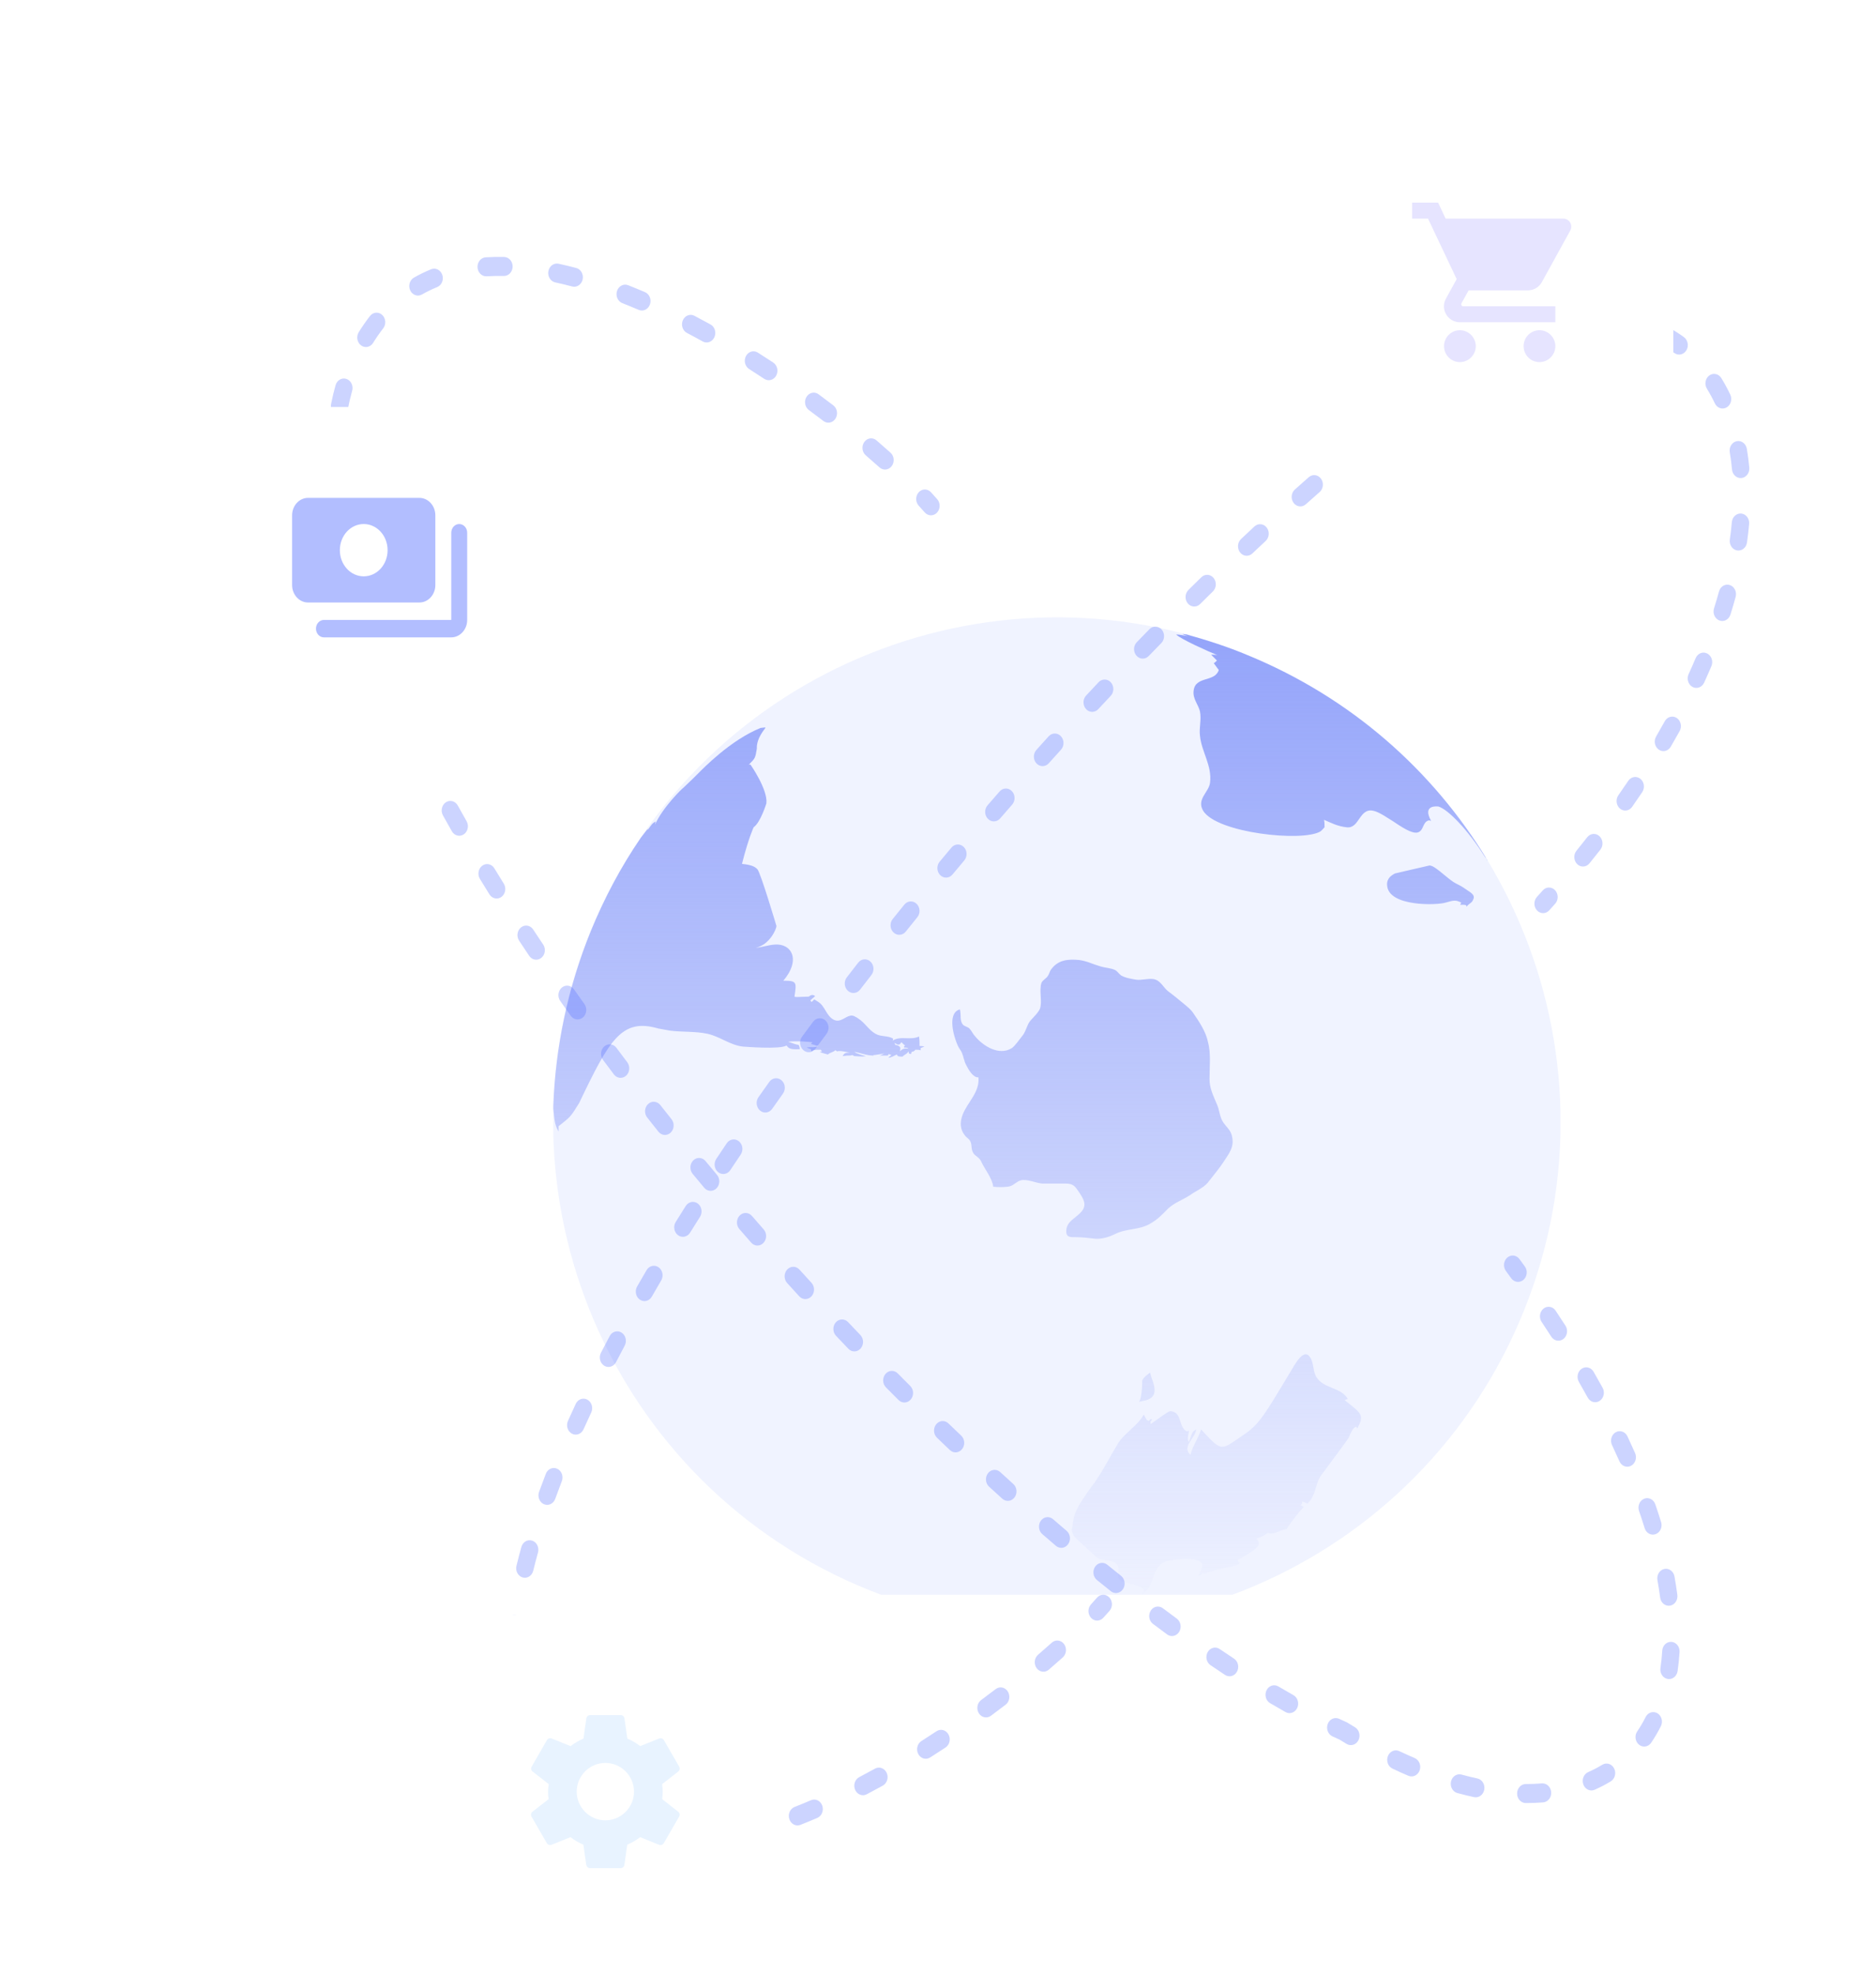 <svg width="192" height="202" viewBox="0 0 192 202" fill="none" xmlns="http://www.w3.org/2000/svg">
<g clip-path="url(#clip0_207_4967)">
<path d="M128.509 67.368C154.659 78.615 166.757 108.986 155.527 135.174C144.297 161.362 113.97 173.478 87.821 162.232C61.672 150.985 49.574 120.613 60.804 94.425C72.034 68.237 102.36 56.121 128.509 67.368Z" fill="#F0F3FF"/>
<path d="M116.574 143.433C116.791 143.379 117.062 143.324 117.333 143.27C117.496 143.216 118.093 142.998 118.147 142.455C118.256 141.749 117.822 141.097 117.713 140.445C117.713 140.445 116.899 140.988 116.899 141.314C116.899 142.455 116.737 143.27 116.574 143.433ZM152.271 88.123C152.217 88.069 152.163 87.96 152.108 87.906C152.217 87.96 152.217 88.069 152.271 88.123ZM152.163 87.906C146.629 78.832 138.274 71.389 127.695 67.042C125.634 66.173 123.572 65.521 121.456 64.923C121.348 64.923 121.131 64.869 121.022 64.869C121.185 64.977 121.402 65.032 121.565 65.086C121.185 65.032 120.697 64.923 120.371 64.923C120.86 65.412 123.681 66.662 124.603 67.042C124.386 66.988 124.169 66.988 123.952 66.988C123.952 66.988 123.952 66.988 124.549 67.585C124.44 67.694 124.332 67.803 124.223 67.857C124.332 68.02 124.332 68.02 124.657 68.455C124.657 68.455 124.766 68.509 124.712 68.618C124.278 69.813 122.324 69.161 122.162 70.682C122.053 71.497 122.65 72.095 122.813 72.801C122.975 73.671 122.704 74.486 122.813 75.3C122.975 76.93 124.06 78.343 123.843 80.082C123.735 81.06 122.433 81.766 123.138 82.961C124.549 85.243 133.283 86.167 135.128 85.08C135.291 84.972 135.453 84.754 135.562 84.646C135.562 84.428 135.562 84.102 135.508 83.885C136.267 84.211 136.864 84.537 137.786 84.646C139.142 84.863 139.088 82.635 140.553 82.961C141.15 83.07 142.126 83.776 142.506 83.994C143.482 84.646 144.459 85.298 145.056 85.189C145.761 85.026 145.544 84.102 146.249 83.939C146.304 83.939 146.412 83.994 146.466 83.994C145.49 82.255 147.226 82.527 147.226 82.527C148.257 82.853 150.264 84.972 151.946 87.634C152.054 87.743 152.108 87.851 152.163 87.906ZM116.954 163.101C118.201 162.34 117.767 160.439 119.232 159.787C119.612 159.624 123.464 159.026 123.03 160.384C122.921 160.71 122.758 160.982 122.65 161.308C122.813 161.199 122.975 161.091 123.138 160.928C123.192 160.982 123.192 161.036 123.247 161.036C123.789 160.819 123.898 160.765 125.308 160.439C126.773 160.113 126.773 160.113 126.882 159.895C126.827 159.841 126.773 159.841 126.719 159.787C126.719 159.732 126.719 159.678 126.665 159.624C128.184 158.754 129.431 158.102 128.563 157.451C129.16 157.233 129.269 157.179 129.757 156.853C130.462 157.07 131.005 156.527 131.656 156.473C131.656 156.473 132.849 154.734 133.446 154.191C133.337 154.136 133.229 154.082 133.12 154.028C133.175 153.973 133.229 153.865 133.283 153.81C133.283 153.756 133.229 153.702 133.229 153.647C133.392 153.647 133.5 153.702 133.826 153.865C133.934 153.702 134.097 153.539 134.206 153.376C134.694 152.615 134.694 151.637 135.236 150.931C138.057 147.127 138.057 147.127 138.112 146.91C138.491 146.041 138.654 146.041 138.817 145.986C138.817 146.041 138.871 146.095 138.925 146.149C139.631 144.791 139.414 144.682 137.623 143.27C137.732 143.216 137.84 143.161 137.949 143.161C137.244 141.912 135.508 142.129 134.748 140.934C134.314 140.282 134.531 139.412 133.989 138.76C133.934 138.706 133.88 138.652 133.88 138.652C133.717 138.543 133.283 138.326 132.415 139.793C128.835 145.769 128.835 145.769 126.665 147.236C124.929 148.431 124.929 148.431 122.921 146.258C122.65 147.182 122.053 147.942 121.836 148.866C120.914 147.997 122.324 147.182 122.433 146.258C122.053 146.475 122.053 146.475 121.673 147.562C121.456 147.182 121.673 146.801 121.673 146.367C121.619 146.421 121.565 146.421 121.511 146.475C120.588 146.095 121.022 144.628 119.937 144.411C119.666 144.356 119.666 144.356 117.767 145.715C117.713 145.443 117.767 145.389 117.93 145.28C117.876 145.28 117.822 145.226 117.822 145.171C117.713 145.226 117.659 145.334 117.55 145.389C117.333 145.28 117.333 145.28 117.062 144.737C116.411 145.932 115.109 146.584 114.404 147.725C113.644 148.975 112.993 150.279 112.179 151.474C112.125 151.583 112.017 151.746 111.908 151.854C110.064 154.354 109.901 154.897 109.738 156.255C109.738 156.201 109.792 156.147 109.792 156.092C109.792 156.147 109.738 156.255 109.738 156.31V156.364C109.738 156.418 109.738 156.473 109.684 156.473C109.684 156.581 109.738 157.07 110.226 157.505L112.179 159.298C112.776 159.841 113.753 159.406 114.349 160.113C114.512 160.33 114.512 160.547 114.458 160.928C114.349 161.688 114.512 161.743 115.706 162.069C116.737 162.34 116.845 162.395 117.062 162.666C117.062 162.721 117.062 162.775 117.062 162.884C117.008 162.938 116.899 163.047 116.791 163.101C116.899 163.101 116.899 163.101 116.954 163.101ZM146.304 88.558C146.466 88.558 146.683 88.666 146.846 88.775C147.497 89.21 148.094 89.807 148.745 90.242C149.07 90.459 149.396 90.568 149.721 90.785C150.535 91.329 150.535 91.329 150.698 91.492C150.806 91.6 150.915 91.817 150.752 92.089C150.644 92.415 150.264 92.469 150.101 92.795V92.741C150.047 92.578 150.047 92.578 149.45 92.578C149.504 92.469 149.504 92.415 149.559 92.361C149.016 92.089 148.853 92.089 147.931 92.361C147.063 92.632 142.072 92.795 141.963 90.568C141.909 89.862 142.452 89.535 142.777 89.373C143.265 89.264 146.249 88.558 146.304 88.558ZM150.21 92.687C150.21 92.741 150.155 92.741 150.155 92.741C150.21 92.741 150.21 92.687 150.21 92.687ZM77.838 74.486L78.326 74.431C78.326 74.431 78.326 74.431 78.326 74.486C78.326 74.54 77.404 75.518 77.459 76.605C77.296 77.582 77.296 77.582 76.645 78.234C76.645 78.234 76.645 78.234 76.808 78.234C76.808 78.234 78.598 80.788 78.435 82.201C78.435 82.201 77.838 84.157 77.133 84.646C77.133 84.646 76.591 85.787 75.939 88.394C77.079 88.503 77.35 88.775 77.513 88.938C77.838 89.264 79.466 94.751 79.466 94.751C79.466 95.023 78.815 96.653 77.35 96.979C78.001 96.925 78.598 96.707 79.249 96.653C80.985 96.49 82.016 98.174 80.171 100.348C81.582 100.348 81.527 100.511 81.31 101.978C81.419 102.032 81.419 102.032 82.775 101.978C83.101 101.706 83.263 101.815 83.426 101.923C82.992 102.304 82.992 102.304 82.938 102.358C82.992 102.412 82.992 102.467 83.046 102.521C83.155 102.467 83.263 102.358 83.318 102.249C83.426 102.304 83.589 102.412 83.752 102.521C84.457 102.956 84.566 103.988 85.379 104.368C86.03 104.64 86.464 104.042 87.007 103.933C87.169 103.879 87.386 103.933 87.549 104.042C87.658 104.096 87.766 104.151 87.82 104.205C88.526 104.64 88.906 105.4 89.611 105.781C90.153 106.107 90.859 105.944 91.401 106.27C91.401 106.324 91.401 106.433 91.347 106.487C92.161 105.944 93.191 106.487 94.059 106.052C94.114 106.378 94.114 106.704 94.114 107.03C94.276 107.03 94.439 107.03 94.602 107.085C94.493 107.139 94.331 107.193 94.222 107.248C94.222 107.302 94.222 107.411 94.222 107.465C94.059 107.411 93.843 107.411 93.68 107.411C93.625 107.519 93.463 107.628 93.3 107.628C93.3 107.682 93.246 107.791 93.246 107.845C93.191 107.845 93.083 107.845 93.029 107.791C93.029 107.737 92.974 107.628 92.974 107.574C92.866 107.845 92.54 107.9 92.378 108.117C92.215 108.117 92.052 108.117 91.889 108.063C91.835 108.008 91.835 107.954 91.781 107.9C91.51 108.008 91.238 108.226 90.913 108.226C91.076 108.063 91.293 107.9 91.238 107.954C91.13 107.9 91.021 107.9 90.967 107.845C90.913 107.9 90.913 107.954 90.859 108.008C90.045 108.008 90.045 108.008 90.045 108.008C90.208 107.954 90.37 107.845 90.533 107.791C89.557 107.954 89.557 107.954 89.394 107.954V108.008C88.689 108.008 88.092 107.737 87.441 107.628C87.495 107.682 87.549 107.682 87.603 107.737C88.146 107.954 88.363 108.008 88.634 108.063C88.309 108.117 88.255 108.117 87.441 108.063L87.224 107.954C87.115 108.008 86.953 108.008 86.844 108.008C86.681 108.008 86.681 108.008 86.247 108.063C86.41 107.737 86.519 107.737 87.007 107.682C86.573 107.682 86.139 107.465 85.65 107.574C85.596 107.519 85.542 107.465 85.488 107.465C85.271 107.682 84.945 107.682 84.728 107.9C84.131 107.737 84.131 107.737 83.914 107.628C83.969 107.628 84.077 107.574 84.131 107.574C84.077 107.519 84.023 107.465 84.023 107.411C83.263 107.411 83.263 107.411 83.046 107.574C83.046 107.519 82.992 107.411 82.992 107.356C82.884 107.302 82.667 107.248 82.558 107.193C82.938 107.085 83.372 107.248 83.752 107.03C83.697 107.03 83.697 107.03 82.992 106.813C83.046 106.759 83.101 106.704 83.155 106.65C82.721 106.596 81.527 106.487 80.659 106.596C81.039 106.704 81.365 106.867 81.744 106.922C81.799 107.03 81.853 107.193 81.853 107.356C80.822 107.411 80.714 107.248 80.497 106.976C79.846 107.411 76.048 107.085 75.994 107.085C74.692 106.922 73.661 106.052 72.413 105.781C71.165 105.509 69.809 105.618 68.561 105.455C68.181 105.4 67.748 105.292 67.368 105.237C63.624 104.151 62.377 106.378 59.284 112.844C58.416 114.257 58.416 114.257 57.169 115.235C57.169 115.398 57.169 115.615 57.169 115.778C56.734 115.072 56.734 114.365 56.626 113.442V113.17C56.843 107.193 58.091 101.108 60.478 95.24C61.888 91.817 63.57 88.666 65.578 85.732C66.066 85.08 66.174 84.972 66.391 84.7C66.337 84.754 66.283 84.863 66.283 84.917C66.337 84.863 66.391 84.809 66.445 84.7C66.391 84.809 66.283 85.026 66.174 85.135C66.717 84.265 66.771 84.265 67.097 84.048C67.097 84.157 67.042 84.32 67.042 84.374C67.802 82.635 69.863 80.625 69.918 80.625C70.894 79.701 70.894 79.701 71.437 79.158C71.925 78.669 74.746 75.735 77.838 74.486ZM92.052 107.085C92.161 107.193 92.161 107.193 92.106 107.574C92.378 107.302 92.595 107.248 92.974 107.302C92.866 107.193 92.757 107.193 92.54 107.193C92.486 107.085 92.54 107.03 92.649 106.976C92.54 106.922 92.54 106.922 92.269 106.65C92.215 106.65 92.215 106.704 92.161 106.759C91.998 107.03 91.727 106.813 91.564 106.704C91.564 106.813 91.618 106.813 91.618 106.922C91.618 106.922 91.889 106.922 92.052 107.085ZM98.237 103.282C96.88 103.662 97.64 106.161 98.02 106.976C98.128 107.248 98.345 107.465 98.454 107.737C98.617 108.117 98.671 108.606 98.888 108.986C99.105 109.421 99.593 110.29 100.136 110.236C100.298 111.757 98.996 112.79 98.508 114.094C98.237 114.854 98.237 115.561 98.779 116.213C98.942 116.43 99.213 116.539 99.322 116.81C99.485 117.136 99.376 117.571 99.593 117.951C99.81 118.331 100.244 118.386 100.461 118.929C100.787 119.635 101.546 120.559 101.655 121.428C102.143 121.483 102.631 121.483 103.119 121.428C103.716 121.374 103.933 120.939 104.476 120.776C105.127 120.613 105.995 121.048 106.646 121.102C107.405 121.102 108.219 121.102 108.979 121.102C109.901 121.102 110.009 121.374 110.498 122.08C111.203 123.113 111.149 123.656 110.281 124.362C109.792 124.797 109.25 125.069 109.141 125.775C109.033 126.644 109.521 126.59 110.172 126.59C110.877 126.59 111.528 126.699 112.125 126.753C112.776 126.807 113.59 126.536 114.132 126.264C115.326 125.666 116.628 125.884 117.767 125.177C118.527 124.743 118.961 124.254 119.558 123.656C120.209 123.058 121.022 122.787 121.782 122.298C122.379 121.863 123.192 121.537 123.626 120.994C124.169 120.287 124.82 119.527 125.308 118.766C125.797 118.005 126.285 117.408 126.122 116.43C126.014 115.669 125.58 115.398 125.2 114.854C124.82 114.311 124.82 113.605 124.549 113.007C124.169 112.083 123.789 111.377 123.789 110.399C123.789 109.149 123.952 107.791 123.626 106.596C123.409 105.563 122.758 104.585 122.162 103.716C121.836 103.227 121.565 103.064 121.131 102.684C120.588 102.249 120.154 101.869 119.558 101.434C119.124 101.108 118.798 100.402 118.256 100.239C117.713 100.022 116.845 100.348 116.248 100.239C115.652 100.13 115.218 100.076 114.729 99.804C114.512 99.641 114.349 99.37 114.132 99.261C113.698 99.044 113.156 99.044 112.613 98.881C111.854 98.663 111.257 98.337 110.443 98.229C109.25 98.12 108.273 98.229 107.568 99.207C107.405 99.424 107.405 99.641 107.243 99.859C107.08 100.13 106.7 100.293 106.592 100.565C106.32 101.326 106.7 102.467 106.429 103.227C106.212 103.716 105.615 104.205 105.344 104.585C105.072 105.02 104.964 105.618 104.584 106.052C104.313 106.378 103.879 107.03 103.553 107.248C102.251 108.063 100.624 107.03 99.81 106.052C99.593 105.835 99.43 105.455 99.213 105.237C99.051 105.074 98.725 105.02 98.562 104.857C98.183 104.422 98.4 103.825 98.237 103.282Z" fill="url(#paint0_linear_207_4967)"/>
</g>
<path fill-rule="evenodd" clip-rule="evenodd" d="M49.71 26.328C50.33 26.29 50.959 26.279 51.596 26.293C52.086 26.304 52.476 26.748 52.466 27.286C52.456 27.823 52.05 28.25 51.559 28.239C50.966 28.226 50.382 28.236 49.809 28.272C49.319 28.302 48.9 27.891 48.872 27.354C48.845 26.818 49.22 26.358 49.71 26.328ZM56.123 27.752C56.218 27.225 56.685 26.882 57.166 26.985C57.767 27.115 58.371 27.261 58.977 27.422C59.454 27.549 59.747 28.075 59.631 28.597C59.515 29.119 59.035 29.44 58.558 29.313C57.976 29.158 57.397 29.018 56.824 28.895C56.342 28.791 56.029 28.28 56.123 27.752ZM45.266 28.124C45.437 28.628 45.203 29.188 44.743 29.376C44.207 29.595 43.687 29.846 43.184 30.133C42.749 30.381 42.212 30.196 41.986 29.719C41.759 29.242 41.928 28.655 42.364 28.407C42.934 28.082 43.52 27.798 44.123 27.552C44.583 27.364 45.094 27.62 45.266 28.124ZM63.151 29.771C63.316 29.265 63.825 29.003 64.287 29.184C64.863 29.41 65.439 29.648 66.015 29.895C66.472 30.091 66.697 30.655 66.518 31.156C66.339 31.656 65.824 31.903 65.367 31.707C64.806 31.466 64.246 31.236 63.687 31.016C63.225 30.834 62.985 30.277 63.151 29.771ZM39.12 32.227C39.493 32.577 39.537 33.191 39.218 33.599C39.032 33.837 38.851 34.084 38.673 34.34C38.504 34.584 38.342 34.832 38.186 35.084C37.91 35.528 37.357 35.644 36.951 35.341C36.545 35.039 36.44 34.434 36.716 33.989C36.889 33.71 37.069 33.435 37.257 33.165C37.455 32.878 37.659 32.601 37.867 32.334C38.187 31.925 38.747 31.878 39.12 32.227ZM69.887 32.769C70.099 32.284 70.63 32.08 71.072 32.312C71.624 32.601 72.174 32.898 72.721 33.201C73.159 33.443 73.335 34.029 73.113 34.508C72.892 34.988 72.357 35.18 71.919 34.938C71.383 34.641 70.845 34.35 70.304 34.067C69.862 33.835 69.675 33.254 69.887 32.769ZM76.346 36.432C76.593 35.967 77.136 35.808 77.561 36.078C78.092 36.414 78.618 36.755 79.138 37.099C79.558 37.377 79.694 37.975 79.44 38.435C79.187 38.895 78.641 39.043 78.22 38.766C77.709 38.428 77.192 38.093 76.67 37.761C76.245 37.492 76.1 36.897 76.346 36.432ZM35.457 38.773C35.925 38.932 36.188 39.478 36.042 39.991C35.879 40.565 35.738 41.153 35.62 41.755C35.516 42.28 35.042 42.613 34.563 42.499C34.083 42.386 33.779 41.868 33.883 41.342C34.012 40.687 34.166 40.044 34.345 39.414C34.49 38.901 34.988 38.614 35.457 38.773ZM82.544 40.605C82.818 40.16 83.371 40.042 83.777 40.343C84.29 40.722 84.794 41.101 85.288 41.48C85.691 41.788 85.788 42.395 85.507 42.835C85.226 43.276 84.672 43.383 84.27 43.075C83.784 42.702 83.288 42.329 82.783 41.956C82.377 41.656 82.269 41.051 82.544 40.605ZM88.458 45.225C88.761 44.802 89.319 44.728 89.706 45.06C90.201 45.486 90.679 45.906 91.14 46.32C91.52 46.661 91.575 47.274 91.264 47.69C90.953 48.105 90.393 48.166 90.013 47.825C89.562 47.42 89.094 47.009 88.608 46.591C88.222 46.26 88.155 45.648 88.458 45.225ZM34.231 46.287C34.722 46.284 35.122 46.718 35.124 47.255C35.127 47.867 35.146 48.489 35.182 49.12C35.213 49.656 34.841 50.119 34.352 50.153C33.862 50.186 33.44 49.779 33.409 49.243C33.37 48.575 33.349 47.916 33.347 47.264C33.344 46.727 33.74 46.289 34.231 46.287ZM94.025 50.372C94.371 49.991 94.933 49.989 95.281 50.368C95.506 50.612 95.72 50.851 95.922 51.083C96.261 51.472 96.248 52.088 95.893 52.459C95.538 52.83 94.976 52.816 94.637 52.427C94.446 52.208 94.243 51.982 94.029 51.748C93.681 51.37 93.679 50.754 94.025 50.372ZM34.83 53.907C35.311 53.799 35.781 54.138 35.879 54.665C35.994 55.276 36.122 55.895 36.261 56.52C36.379 57.042 36.087 57.569 35.61 57.697C35.134 57.825 34.652 57.505 34.535 56.983C34.39 56.336 34.258 55.693 34.139 55.056C34.04 54.53 34.349 54.015 34.83 53.907ZM36.61 61.362C37.074 61.186 37.58 61.455 37.741 61.963C37.924 62.541 38.115 63.124 38.316 63.71C38.489 64.214 38.255 64.775 37.796 64.963C37.336 65.152 36.824 64.897 36.652 64.393C36.446 63.792 36.249 63.194 36.061 62.6C35.901 62.092 36.147 61.538 36.61 61.362ZM39.128 68.48C39.575 68.258 40.102 68.476 40.304 68.966C40.54 69.54 40.785 70.118 41.036 70.698C41.246 71.183 41.057 71.764 40.614 71.994C40.17 72.224 39.64 72.017 39.43 71.532C39.174 70.941 38.925 70.353 38.684 69.767C38.482 69.277 38.681 68.701 39.128 68.48ZM42.184 75.391C42.616 75.137 43.155 75.315 43.387 75.788C43.662 76.35 43.942 76.914 44.229 77.479C44.467 77.949 44.312 78.542 43.883 78.802C43.454 79.063 42.913 78.894 42.675 78.424C42.384 77.85 42.099 77.278 41.82 76.708C41.589 76.234 41.751 75.644 42.184 75.391ZM45.631 82.094C46.051 81.816 46.597 81.962 46.852 82.421C47.148 82.956 47.449 83.492 47.754 84.03C48.014 84.486 47.886 85.086 47.469 85.37C47.053 85.654 46.505 85.515 46.246 85.058C45.937 84.515 45.632 83.972 45.332 83.431C45.078 82.972 45.212 82.373 45.631 82.094ZM49.36 88.577C49.768 88.278 50.32 88.399 50.592 88.846C50.911 89.369 51.234 89.893 51.56 90.417C51.837 90.861 51.732 91.467 51.326 91.769C50.921 92.072 50.368 91.957 50.092 91.513C49.762 90.984 49.436 90.455 49.114 89.927C48.842 89.48 48.952 88.875 49.36 88.577ZM53.328 94.891C53.726 94.576 54.281 94.674 54.568 95.11C54.907 95.623 55.248 96.137 55.593 96.65C55.883 97.084 55.798 97.693 55.403 98.011C55.007 98.329 54.451 98.236 54.16 97.803C53.813 97.285 53.468 96.767 53.127 96.249C52.84 95.814 52.93 95.205 53.328 94.891ZM57.497 101.055C57.885 100.726 58.443 100.805 58.743 101.231C59.097 101.734 59.454 102.237 59.814 102.739C60.117 103.162 60.049 103.774 59.663 104.106C59.276 104.437 58.718 104.363 58.415 103.94C58.053 103.433 57.693 102.926 57.336 102.42C57.036 101.994 57.108 101.383 57.497 101.055ZM61.837 107.078C62.217 106.738 62.776 106.8 63.087 107.216C63.455 107.708 63.825 108.201 64.198 108.693C64.511 109.106 64.459 109.72 64.081 110.063C63.703 110.406 63.143 110.349 62.83 109.935C62.455 109.44 62.082 108.944 61.712 108.448C61.401 108.032 61.457 107.419 61.837 107.078ZM66.327 112.97C66.698 112.619 67.26 112.665 67.58 113.072C67.96 113.554 68.342 114.036 68.726 114.518C69.049 114.922 69.011 115.537 68.641 115.891C68.271 116.244 67.71 116.202 67.387 115.798C67.001 115.313 66.617 114.828 66.234 114.343C65.914 113.936 65.955 113.321 66.327 112.97ZM70.952 118.736C71.315 118.375 71.877 118.406 72.207 118.804C72.597 119.277 72.99 119.748 73.384 120.219C73.715 120.615 73.691 121.231 73.329 121.594C72.967 121.957 72.405 121.93 72.073 121.534C71.677 121.06 71.282 120.586 70.889 120.11C70.56 119.712 70.588 119.097 70.952 118.736ZM75.7 124.38C76.056 124.01 76.619 124.026 76.956 124.416C77.357 124.879 77.759 125.34 78.162 125.8C78.501 126.188 78.49 126.804 78.135 127.176C77.781 127.548 77.219 127.535 76.879 127.147C76.474 126.685 76.07 126.221 75.667 125.755C75.329 125.365 75.344 124.749 75.7 124.38ZM154.258 128.684C154.64 128.346 155.199 128.412 155.508 128.83C155.694 129.083 155.878 129.335 156.061 129.586C156.366 130.007 156.303 130.619 155.919 130.954C155.535 131.288 154.976 131.219 154.67 130.798C154.49 130.55 154.308 130.302 154.124 130.052C153.816 129.634 153.876 129.021 154.258 128.684ZM80.565 129.903C80.913 129.525 81.476 129.527 81.821 129.909C82.231 130.361 82.642 130.812 83.053 131.261C83.401 131.641 83.401 132.257 83.055 132.638C82.708 133.018 82.146 133.019 81.798 132.64C81.384 132.188 80.972 131.734 80.559 131.279C80.214 130.898 80.216 130.282 80.565 129.903ZM157.971 133.899C158.368 133.583 158.924 133.678 159.213 134.112C159.556 134.628 159.892 135.14 160.22 135.65C160.503 136.089 160.407 136.696 160.006 137.006C159.605 137.316 159.051 137.211 158.768 136.772C158.445 136.271 158.115 135.766 157.777 135.259C157.488 134.824 157.575 134.216 157.971 133.899ZM85.54 135.306C85.881 134.92 86.443 134.908 86.797 135.281C87.215 135.723 87.634 136.163 88.053 136.601C88.409 136.972 88.422 137.588 88.083 137.977C87.744 138.366 87.182 138.381 86.827 138.01C86.405 137.569 85.984 137.127 85.563 136.682C85.21 136.309 85.199 135.693 85.54 135.306ZM161.87 140.057C162.285 139.771 162.834 139.907 163.096 140.361C163.413 140.913 163.722 141.46 164.021 142.003C164.274 142.464 164.139 143.062 163.719 143.339C163.299 143.617 162.753 143.469 162.499 143.009C162.206 142.477 161.904 141.94 161.592 141.399C161.331 140.945 161.455 140.344 161.87 140.057ZM90.624 140.586C90.956 140.191 91.519 140.166 91.879 140.53C92.306 140.961 92.733 141.389 93.16 141.816C93.523 142.178 93.549 142.793 93.218 143.19C92.888 143.588 92.326 143.616 91.963 143.254C91.533 142.825 91.104 142.394 90.675 141.961C90.314 141.597 90.291 140.981 90.624 140.586ZM95.815 145.736C96.139 145.333 96.7 145.293 97.069 145.648C97.506 146.069 97.942 146.487 98.379 146.903C98.749 147.255 98.789 147.87 98.467 148.275C98.145 148.681 97.584 148.724 97.213 148.372C96.774 147.954 96.335 147.533 95.895 147.11C95.527 146.755 95.491 146.14 95.815 145.736ZM165.364 146.55C165.801 146.304 166.337 146.491 166.562 146.969C166.833 147.545 167.094 148.116 167.344 148.681C167.558 149.165 167.373 149.747 166.931 149.981C166.489 150.215 165.958 150.013 165.744 149.529C165.501 148.979 165.247 148.423 164.982 147.861C164.757 147.384 164.928 146.797 165.364 146.55ZM101.114 150.747C101.429 150.335 101.989 150.28 102.365 150.625C102.815 151.037 103.264 151.445 103.712 151.85C104.09 152.192 104.144 152.806 103.832 153.22C103.519 153.635 102.959 153.693 102.581 153.351C102.129 152.943 101.678 152.532 101.225 152.118C100.849 151.773 100.799 151.16 101.114 150.747ZM168.266 153.356C168.725 153.166 169.238 153.419 169.412 153.922C169.624 154.537 169.822 155.144 170.007 155.744C170.164 156.253 169.914 156.805 169.449 156.977C168.984 157.149 168.48 156.875 168.323 156.366C168.145 155.789 167.954 155.204 167.749 154.61C167.576 154.107 167.807 153.546 168.266 153.356ZM106.526 155.605C106.83 155.184 107.389 155.112 107.774 155.446C108.238 155.848 108.701 156.246 109.163 156.64C109.55 156.97 109.619 157.582 109.318 158.006C109.016 158.43 108.458 158.506 108.071 158.175C107.605 157.778 107.139 157.377 106.671 156.972C106.287 156.639 106.221 156.027 106.526 155.605ZM112.08 160.308C112.373 159.876 112.929 159.786 113.324 160.106C113.796 160.491 114.268 160.87 114.738 161.245C115.134 161.562 115.221 162.17 114.932 162.605C114.643 163.039 114.088 163.135 113.691 162.818C113.217 162.44 112.742 162.057 112.265 161.669C111.87 161.349 111.788 160.74 112.08 160.308ZM170.332 160.54C170.814 160.437 171.281 160.78 171.376 161.307C171.491 161.947 171.588 162.577 171.668 163.195C171.737 163.727 171.399 164.219 170.913 164.295C170.427 164.37 169.977 164 169.909 163.468C169.833 162.885 169.741 162.29 169.632 161.683C169.537 161.156 169.85 160.644 170.332 160.54ZM117.771 164.807C118.049 164.364 118.602 164.251 119.007 164.555C119.487 164.917 119.965 165.272 120.441 165.622C120.849 165.922 120.957 166.527 120.683 166.973C120.41 167.419 119.858 167.538 119.45 167.238C118.969 166.884 118.486 166.525 118.001 166.16C117.596 165.856 117.493 165.25 117.771 164.807ZM171.07 168C171.56 168.037 171.929 168.502 171.896 169.038C171.854 169.705 171.787 170.355 171.695 170.986C171.618 171.517 171.163 171.878 170.678 171.794C170.193 171.709 169.863 171.211 169.94 170.68C170.023 170.108 170.084 169.517 170.123 168.905C170.156 168.368 170.58 167.964 171.07 168ZM123.603 169.043C123.863 168.587 124.41 168.447 124.827 168.731C125.32 169.066 125.81 169.395 126.296 169.716C126.716 169.994 126.852 170.592 126.598 171.052C126.345 171.512 125.798 171.66 125.378 171.383C124.885 171.057 124.389 170.724 123.889 170.384C123.472 170.1 123.344 169.5 123.603 169.043ZM129.625 172.952C129.858 172.479 130.397 172.302 130.829 172.558C131.351 172.866 131.868 173.165 132.379 173.453C132.815 173.699 132.987 174.286 132.762 174.764C132.537 175.241 132.002 175.429 131.565 175.183C131.044 174.889 130.517 174.585 129.985 174.27C129.553 174.015 129.392 173.425 129.625 172.952ZM169.631 175.305C170.061 175.564 170.218 176.156 169.982 176.627C169.683 177.223 169.352 177.788 168.989 178.322C168.696 178.753 168.139 178.842 167.746 178.521C167.352 178.2 167.27 177.591 167.563 177.159C167.877 176.699 168.164 176.209 168.424 175.69C168.661 175.219 169.201 175.047 169.631 175.305ZM135.892 176.388C136.084 175.894 136.606 175.664 137.058 175.874C137.315 175.995 137.571 176.111 137.824 176.225L137.877 176.249L137.926 176.279C138.178 176.436 138.429 176.589 138.679 176.739C139.11 176.998 139.267 177.589 139.031 178.061C138.795 178.532 138.255 178.704 137.825 178.446C137.583 178.301 137.341 178.153 137.099 178.003C136.855 177.893 136.609 177.78 136.361 177.665C135.91 177.454 135.7 176.882 135.892 176.388ZM142.046 179.687C142.241 179.193 142.765 178.967 143.215 179.18C143.745 179.431 144.269 179.668 144.789 179.89C145.246 180.085 145.472 180.65 145.293 181.15C145.115 181.651 144.599 181.898 144.142 181.703C143.602 181.472 143.058 181.227 142.509 180.966C142.059 180.753 141.852 180.18 142.046 179.687ZM165.197 180.949C165.436 181.418 165.282 182.011 164.854 182.273C164.327 182.594 163.776 182.881 163.202 183.133C162.747 183.333 162.229 183.091 162.047 182.592C161.864 182.094 162.085 181.527 162.54 181.327C163.046 181.104 163.53 180.852 163.989 180.572C164.417 180.311 164.959 180.479 165.197 180.949ZM148.504 182.287C148.623 181.766 149.105 181.449 149.581 181.579C150.132 181.73 150.674 181.862 151.208 181.977C151.689 182.081 152.003 182.592 151.908 183.12C151.814 183.647 151.347 183.991 150.865 183.887C150.301 183.766 149.73 183.626 149.151 183.467C148.675 183.337 148.385 182.809 148.504 182.287ZM158.756 183.379C158.794 183.915 158.427 184.382 157.938 184.423C157.356 184.471 156.761 184.494 156.153 184.492C155.663 184.49 155.266 184.052 155.268 183.515C155.27 182.978 155.669 182.544 156.16 182.546C156.722 182.548 157.27 182.527 157.803 182.482C158.292 182.442 158.719 182.843 158.756 183.379Z" fill="#546FFF" fill-opacity="0.3"/>
<path fill-rule="evenodd" clip-rule="evenodd" d="M67.343 189.579C67.964 189.617 68.593 189.628 69.229 189.614C69.719 189.603 70.109 189.159 70.099 188.622C70.089 188.084 69.683 187.658 69.193 187.668C68.599 187.682 68.016 187.671 67.442 187.636C66.952 187.606 66.533 188.017 66.505 188.553C66.478 189.09 66.853 189.549 67.343 189.579ZM73.756 188.155C73.851 188.683 74.318 189.026 74.8 188.922C75.4 188.793 76.004 188.647 76.611 188.486C77.088 188.359 77.38 187.833 77.264 187.31C77.148 186.788 76.668 186.468 76.191 186.594C75.609 186.749 75.031 186.889 74.457 187.013C73.975 187.116 73.662 187.628 73.756 188.155ZM62.899 187.784C63.07 187.28 62.836 186.72 62.377 186.532C61.84 186.313 61.32 186.061 60.817 185.774C60.382 185.526 59.845 185.712 59.619 186.189C59.392 186.665 59.562 187.253 59.997 187.501C60.567 187.826 61.154 188.11 61.756 188.356C62.216 188.543 62.728 188.287 62.899 187.784ZM80.784 186.136C80.95 186.642 81.458 186.905 81.92 186.724C82.496 186.497 83.073 186.26 83.648 186.013C84.105 185.817 84.331 185.252 84.152 184.752C83.973 184.251 83.457 184.005 83 184.201C82.44 184.441 81.879 184.672 81.32 184.892C80.858 185.073 80.618 185.63 80.784 186.136ZM56.754 183.681C57.127 183.331 57.17 182.717 56.851 182.308C56.665 182.071 56.484 181.824 56.307 181.568C56.136 181.321 55.973 181.069 55.817 180.812C55.545 180.365 54.994 180.243 54.585 180.54C54.176 180.838 54.065 181.442 54.337 181.89C54.513 182.179 54.697 182.464 54.89 182.743C55.088 183.03 55.292 183.306 55.501 183.574C55.82 183.982 56.381 184.03 56.754 183.681ZM87.52 183.139C87.732 183.623 88.263 183.828 88.706 183.596C89.258 183.306 89.807 183.01 90.354 182.707C90.792 182.464 90.968 181.879 90.746 181.399C90.525 180.92 89.99 180.727 89.552 180.97C89.016 181.267 88.478 181.557 87.938 181.841C87.495 182.073 87.308 182.654 87.52 183.139ZM93.98 179.476C94.226 179.941 94.769 180.1 95.194 179.83C95.725 179.493 96.251 179.152 96.772 178.809C97.192 178.531 97.327 177.933 97.073 177.473C96.82 177.013 96.274 176.864 95.854 177.142C95.342 177.48 94.825 177.815 94.303 178.146C93.878 178.416 93.734 179.011 93.98 179.476ZM53.166 176.92C53.642 176.791 53.933 176.264 53.816 175.742C53.683 175.151 53.575 174.544 53.491 173.92C53.419 173.388 52.968 173.021 52.482 173.099C51.996 173.177 51.661 173.672 51.733 174.204C51.825 174.886 51.943 175.554 52.09 176.207C52.208 176.729 52.689 177.048 53.166 176.92ZM100.177 175.302C100.452 175.748 101.004 175.865 101.411 175.565C101.923 175.186 102.427 174.806 102.922 174.428C103.324 174.119 103.422 173.513 103.14 173.072C102.859 172.632 102.305 172.525 101.903 172.833C101.417 173.205 100.921 173.579 100.417 173.951C100.01 174.252 99.903 174.857 100.177 175.302ZM106.091 170.683C106.394 171.105 106.953 171.179 107.339 170.847C107.834 170.422 108.313 170.001 108.773 169.587C109.153 169.247 109.208 168.633 108.897 168.218C108.586 167.802 108.026 167.742 107.646 168.082C107.196 168.487 106.727 168.899 106.242 169.316C105.855 169.648 105.788 170.26 106.091 170.683ZM52.395 169.157C52.884 169.197 53.311 168.796 53.348 168.26C53.391 167.633 53.452 166.995 53.531 166.346C53.595 165.813 53.253 165.324 52.767 165.253C52.28 165.183 51.833 165.557 51.769 166.09C51.686 166.774 51.622 167.448 51.576 168.113C51.539 168.649 51.906 169.117 52.395 169.157ZM111.658 165.535C112.004 165.917 112.566 165.919 112.915 165.54C113.139 165.296 113.353 165.057 113.556 164.824C113.895 164.436 113.882 163.82 113.527 163.449C113.172 163.077 112.609 163.092 112.27 163.481C112.079 163.7 111.876 163.926 111.662 164.159C111.314 164.538 111.312 165.154 111.658 165.535ZM53.487 161.408C53.961 161.547 54.448 161.238 54.575 160.719C54.724 160.105 54.886 159.485 55.06 158.857C55.203 158.343 54.938 157.799 54.468 157.643C53.999 157.487 53.502 157.777 53.36 158.292C53.18 158.939 53.013 159.581 52.858 160.217C52.731 160.736 53.013 161.269 53.487 161.408ZM55.67 153.914C56.126 154.112 56.643 153.867 56.824 153.368C57.04 152.77 57.265 152.168 57.499 151.561C57.691 151.066 57.479 150.495 57.027 150.285C56.575 150.076 56.054 150.308 55.863 150.803C55.623 151.423 55.393 152.039 55.171 152.651C54.99 153.15 55.214 153.716 55.67 153.914ZM58.532 146.695C58.972 146.932 59.505 146.733 59.721 146.251C59.977 145.681 60.24 145.108 60.509 144.533C60.732 144.054 60.559 143.468 60.122 143.223C59.685 142.978 59.15 143.168 58.926 143.646C58.653 144.231 58.387 144.813 58.127 145.392C57.91 145.874 58.091 146.457 58.532 146.695ZM61.838 139.745C62.265 140.01 62.807 139.845 63.049 139.378C63.339 138.816 63.635 138.253 63.936 137.687C64.183 137.223 64.04 136.627 63.616 136.357C63.192 136.086 62.648 136.243 62.401 136.707C62.096 137.28 61.797 137.85 61.503 138.418C61.261 138.886 61.411 139.48 61.838 139.745ZM65.485 132.981C65.9 133.267 66.449 133.13 66.71 132.674C67.026 132.123 67.347 131.571 67.671 131.017C67.936 130.565 67.817 129.963 67.404 129.672C66.991 129.382 66.441 129.513 66.176 129.965C65.848 130.525 65.524 131.083 65.205 131.639C64.944 132.094 65.069 132.695 65.485 132.981ZM69.391 126.386C69.796 126.688 70.349 126.574 70.625 126.129C70.961 125.589 71.301 125.048 71.644 124.506C71.924 124.064 71.823 123.458 71.42 123.152C71.017 122.846 70.463 122.956 70.183 123.397C69.838 123.944 69.495 124.489 69.156 125.034C68.88 125.478 68.985 126.083 69.391 126.386ZM73.503 119.942C73.9 120.258 74.456 120.162 74.744 119.728C75.096 119.198 75.451 118.669 75.808 118.138C76.1 117.706 76.016 117.097 75.621 116.777C75.227 116.458 74.67 116.55 74.379 116.982C74.019 117.516 73.662 118.05 73.307 118.583C73.019 119.017 73.106 119.626 73.503 119.942ZM77.786 113.634C78.175 113.962 78.733 113.882 79.032 113.456C79.397 112.937 79.764 112.418 80.133 111.899C80.435 111.475 80.366 110.864 79.979 110.533C79.592 110.203 79.033 110.279 78.732 110.703C78.36 111.225 77.991 111.747 77.624 112.269C77.324 112.695 77.397 113.306 77.786 113.634ZM82.215 107.449C82.597 107.786 83.156 107.721 83.465 107.303C83.84 106.794 84.218 106.286 84.597 105.777C84.908 105.361 84.852 104.748 84.472 104.408C84.092 104.068 83.532 104.129 83.221 104.545C82.84 105.057 82.46 105.568 82.082 106.08C81.774 106.498 81.833 107.111 82.215 107.449ZM86.772 101.376C87.147 101.723 87.708 101.671 88.025 101.261C88.41 100.761 88.797 100.262 89.185 99.764C89.504 99.355 89.459 98.741 89.086 98.392C88.713 98.043 88.152 98.092 87.833 98.501C87.443 99.001 87.054 99.503 86.667 100.005C86.35 100.416 86.397 101.03 86.772 101.376ZM91.445 95.41C91.814 95.765 92.375 95.726 92.7 95.322C93.094 94.832 93.489 94.342 93.885 93.853C94.211 93.451 94.178 92.836 93.811 92.48C93.444 92.123 92.882 92.159 92.556 92.561C92.158 93.052 91.761 93.544 91.365 94.037C91.041 94.44 91.077 95.055 91.445 95.41ZM157.302 93.153C157.651 93.531 158.214 93.528 158.559 93.146C158.764 92.918 158.968 92.691 159.17 92.465C159.512 92.08 159.505 91.463 159.153 91.088C158.802 90.713 158.239 90.721 157.897 91.106C157.698 91.33 157.497 91.553 157.295 91.777C156.95 92.159 156.953 92.775 157.302 93.153ZM96.225 89.546C96.587 89.908 97.149 89.88 97.48 89.484C97.882 89.002 98.285 88.521 98.689 88.042C99.022 87.647 98.999 87.031 98.638 86.667C98.277 86.302 97.715 86.327 97.382 86.722C96.977 87.204 96.572 87.687 96.168 88.171C95.837 88.567 95.862 89.183 96.225 89.546ZM161.421 88.421C161.788 88.778 162.35 88.741 162.676 88.339C163.056 87.87 163.428 87.402 163.794 86.936C164.114 86.528 164.071 85.913 163.698 85.563C163.326 85.213 162.765 85.26 162.445 85.668C162.086 86.126 161.72 86.586 161.346 87.047C161.02 87.449 161.054 88.064 161.421 88.421ZM101.103 83.78C101.459 84.15 102.022 84.133 102.36 83.743C102.769 83.27 103.18 82.798 103.591 82.328C103.93 81.94 103.918 81.324 103.563 80.952C103.208 80.581 102.646 80.594 102.307 80.982C101.894 81.455 101.482 81.929 101.07 82.404C100.732 82.794 100.747 83.41 101.103 83.78ZM165.796 82.737C166.185 83.065 166.743 82.984 167.042 82.558C167.395 82.054 167.739 81.552 168.075 81.052C168.366 80.619 168.282 80.01 167.886 79.691C167.491 79.373 166.935 79.465 166.644 79.898C166.315 80.388 165.978 80.879 165.632 81.373C165.333 81.799 165.407 82.41 165.796 82.737ZM106.078 78.113C106.428 78.49 106.99 78.485 107.334 78.102C107.752 77.637 108.169 77.174 108.587 76.713C108.932 76.332 108.93 75.716 108.582 75.337C108.234 74.959 107.671 74.961 107.325 75.342C106.906 75.805 106.487 76.27 106.067 76.737C105.723 77.12 105.728 77.736 106.078 78.113ZM169.766 76.703C170.179 76.992 170.728 76.86 170.993 76.407C171.307 75.87 171.611 75.335 171.906 74.802C172.161 74.343 172.027 73.744 171.607 73.465C171.187 73.187 170.641 73.334 170.386 73.793C170.099 74.312 169.802 74.834 169.496 75.359C169.231 75.811 169.352 76.413 169.766 76.703ZM111.146 72.547C111.489 72.931 112.052 72.938 112.402 72.561C112.827 72.106 113.251 71.652 113.675 71.202C114.027 70.827 114.036 70.211 113.694 69.826C113.352 69.44 112.79 69.431 112.437 69.805C112.011 70.258 111.585 70.713 111.158 71.171C110.808 71.547 110.802 72.163 111.146 72.547ZM173.217 70.287C173.656 70.527 174.19 70.333 174.41 69.852C174.669 69.284 174.918 68.719 175.156 68.159C175.362 67.671 175.169 67.093 174.723 66.866C174.278 66.64 173.75 66.852 173.543 67.34C173.314 67.882 173.073 68.429 172.82 68.981C172.601 69.461 172.778 70.046 173.217 70.287ZM116.307 67.087C116.644 67.478 117.206 67.496 117.564 67.128C117.995 66.682 118.426 66.24 118.856 65.8C119.215 65.434 119.234 64.818 118.899 64.425C118.564 64.032 118.002 64.011 117.643 64.377C117.211 64.819 116.778 65.264 116.344 65.712C115.987 66.08 115.971 66.696 116.307 67.087ZM175.974 63.49C176.438 63.665 176.944 63.394 177.103 62.886C177.294 62.277 177.472 61.673 177.635 61.076C177.776 60.561 177.51 60.019 177.04 59.864C176.569 59.71 176.074 60.002 175.933 60.517C175.776 61.089 175.606 61.668 175.422 62.253C175.263 62.762 175.51 63.315 175.974 63.49ZM121.564 61.743C121.894 62.141 122.456 62.172 122.82 61.812C123.26 61.376 123.699 60.944 124.136 60.515C124.502 60.157 124.534 59.542 124.206 59.141C123.879 58.74 123.317 58.706 122.952 59.064C122.512 59.495 122.07 59.93 121.628 60.368C121.264 60.729 121.235 61.344 121.564 61.743ZM126.92 56.53C127.24 56.937 127.802 56.982 128.173 56.631C128.63 56.2 129.085 55.773 129.537 55.351C129.911 55.002 129.956 54.388 129.638 53.979C129.32 53.57 128.759 53.52 128.385 53.869C127.93 54.294 127.472 54.723 127.012 55.157C126.641 55.508 126.599 56.123 126.92 56.53ZM177.784 56.321C178.27 56.402 178.723 56.038 178.798 55.506C178.888 54.865 178.96 54.234 179.016 53.612C179.064 53.077 178.707 52.601 178.218 52.548C177.73 52.496 177.295 52.887 177.247 53.422C177.195 54.008 177.126 54.604 177.041 55.211C176.967 55.742 177.299 56.239 177.784 56.321ZM132.396 51.46C132.706 51.876 133.266 51.938 133.646 51.599C134.12 51.175 134.591 50.758 135.059 50.346C135.442 50.01 135.503 49.398 135.196 48.978C134.889 48.559 134.329 48.492 133.947 48.828C133.475 49.243 133 49.664 132.522 50.09C132.142 50.43 132.085 51.043 132.396 51.46ZM178.237 48.912C178.725 48.858 179.081 48.38 179.031 47.845C178.97 47.189 178.887 46.549 178.782 45.925C178.693 45.396 178.23 45.046 177.747 45.144C177.265 45.241 176.945 45.748 177.034 46.277C177.13 46.848 177.207 47.437 177.263 48.042C177.313 48.577 177.749 48.966 178.237 48.912ZM138.037 46.546C138.334 46.974 138.891 47.058 139.282 46.733C139.761 46.335 140.235 45.945 140.705 45.563C141.099 45.243 141.181 44.633 140.889 44.202C140.596 43.77 140.039 43.68 139.645 44.001C139.171 44.387 138.691 44.781 138.208 45.183C137.817 45.508 137.74 46.118 138.037 46.546ZM143.814 41.91C144.091 42.353 144.644 42.467 145.049 42.163C145.548 41.789 146.04 41.426 146.524 41.076C146.933 40.779 147.045 40.176 146.775 39.727C146.504 39.279 145.953 39.156 145.543 39.453C145.051 39.809 144.552 40.177 144.045 40.557C143.64 40.861 143.537 41.466 143.814 41.91ZM176.706 41.692C177.142 41.445 177.312 40.858 177.087 40.38C176.807 39.788 176.5 39.222 176.167 38.684C175.892 38.239 175.34 38.122 174.934 38.423C174.527 38.724 174.42 39.329 174.695 39.774C174.988 40.249 175.26 40.749 175.508 41.275C175.734 41.752 176.27 41.939 176.706 41.692ZM149.861 37.631C150.104 38.098 150.647 38.261 151.073 37.995C151.588 37.674 152.089 37.372 152.577 37.089C153.01 36.838 153.176 36.249 152.946 35.774C152.717 35.299 152.179 35.117 151.745 35.369C151.24 35.662 150.723 35.973 150.194 36.303C149.767 36.569 149.619 37.164 149.861 37.631ZM172.59 35.849C172.863 35.402 172.753 34.798 172.346 34.499C171.845 34.132 171.321 33.801 170.775 33.505C170.335 33.266 169.802 33.464 169.585 33.945C169.367 34.427 169.547 35.011 169.987 35.249C170.464 35.508 170.921 35.797 171.357 36.117C171.765 36.416 172.317 36.296 172.59 35.849ZM156.28 34.141C156.43 34.653 156.93 34.934 157.397 34.77C157.659 34.678 157.911 34.597 158.155 34.526C158.426 34.447 158.696 34.374 158.963 34.307C159.442 34.187 159.74 33.665 159.631 33.141C159.521 32.617 159.044 32.29 158.566 32.41C158.279 32.483 157.99 32.561 157.699 32.645C157.424 32.725 157.142 32.816 156.854 32.917C156.387 33.081 156.13 33.629 156.28 34.141ZM166.385 32.956C166.44 32.422 166.088 31.94 165.6 31.881C165.02 31.81 164.426 31.77 163.819 31.762C163.329 31.755 162.926 32.185 162.919 32.722C162.913 33.259 163.305 33.701 163.796 33.708C164.346 33.716 164.882 33.752 165.404 33.815C165.892 33.875 166.331 33.49 166.385 32.956Z" fill="#546FFF" fill-opacity="0.3"/>
<g filter="url(#filter0_d_207_4967)">
<path d="M20.193 44.517C20.193 40.721 23.003 37.644 26.469 37.644H50.351C53.816 37.644 56.626 40.721 56.626 44.517V70.671C56.626 74.467 53.816 77.544 50.351 77.544H26.469C23.003 77.544 20.193 74.467 20.193 70.671V44.517Z" fill="white"/>
</g>
<path d="M44.556 59.864V52.728C44.556 51.747 43.823 50.944 42.927 50.944H31.524C30.628 50.944 29.895 51.747 29.895 52.728V59.864C29.895 60.846 30.628 61.649 31.524 61.649H42.927C43.823 61.649 44.556 60.846 44.556 59.864ZM37.225 58.972C35.873 58.972 34.782 57.777 34.782 56.296C34.782 54.816 35.873 53.62 37.225 53.62C38.578 53.62 39.669 54.816 39.669 56.296C39.669 57.777 38.578 58.972 37.225 58.972ZM47 53.62C47.45 53.62 47.815 54.02 47.815 54.512V63.433C47.815 64.414 47.081 65.217 46.185 65.217H33.153C32.703 65.217 32.338 64.817 32.338 64.325C32.338 63.832 32.703 63.433 33.153 63.433H46.185V54.512C46.185 54.02 46.55 53.62 47 53.62Z" fill="#B2BEFF"/>
<g filter="url(#filter1_d_207_4967)">
<path d="M134.822 14.67C134.822 10.874 137.632 7.797 141.098 7.797H164.98C168.445 7.797 171.255 10.874 171.255 14.67V40.824C171.255 44.62 168.445 47.697 164.98 47.697H141.098C137.632 47.697 134.822 44.62 134.822 40.824V14.67Z" fill="white"/>
</g>
<g clip-path="url(#clip1_207_4967)">
<path d="M149.41 33.789C148.514 33.789 147.789 34.523 147.789 35.421C147.789 36.318 148.514 37.052 149.41 37.052C150.306 37.052 151.039 36.318 151.039 35.421C151.039 34.523 150.306 33.789 149.41 33.789ZM144.522 20.737V22.368H146.152L149.084 28.56L147.984 30.559C147.854 30.787 147.781 31.056 147.781 31.342C147.781 32.239 148.514 32.973 149.41 32.973H159.184V31.342H149.752C149.638 31.342 149.548 31.252 149.548 31.138L149.573 31.04L150.306 29.71H156.374C156.985 29.71 157.523 29.376 157.8 28.87L160.716 23.576C160.781 23.462 160.813 23.323 160.813 23.184C160.813 22.735 160.447 22.368 159.999 22.368H147.952L147.186 20.737H144.522ZM157.555 33.789C156.659 33.789 155.934 34.523 155.934 35.421C155.934 36.318 156.659 37.052 157.555 37.052C158.451 37.052 159.184 36.318 159.184 35.421C159.184 34.523 158.451 33.789 157.555 33.789Z" fill="#E6E4FF"/>
</g>
<g filter="url(#filter2_d_207_4967)">
<path d="M43.296 168.107C43.296 164.311 46.105 161.234 49.571 161.234H73.453C76.919 161.234 79.728 164.311 79.728 168.107V194.261C79.728 198.057 76.919 201.134 73.453 201.134H49.571C46.105 201.134 43.296 198.057 43.296 194.261V168.107Z" fill="white"/>
</g>
<path d="M67.772 184.091C67.804 183.846 67.821 183.593 67.821 183.324C67.821 183.063 67.804 182.802 67.764 182.557L69.417 181.268C69.564 181.154 69.605 180.934 69.515 180.77L67.951 178.062C67.853 177.883 67.65 177.826 67.47 177.883L65.524 178.666C65.116 178.356 64.685 178.095 64.204 177.899L63.911 175.827C63.878 175.631 63.715 175.492 63.52 175.492H60.392C60.197 175.492 60.042 175.631 60.009 175.827L59.716 177.899C59.235 178.095 58.795 178.364 58.396 178.666L56.45 177.883C56.27 177.817 56.067 177.883 55.969 178.062L54.413 180.77C54.315 180.942 54.348 181.154 54.511 181.268L56.164 182.557C56.124 182.802 56.091 183.071 56.091 183.324C56.091 183.577 56.107 183.846 56.148 184.091L54.495 185.379C54.348 185.494 54.307 185.714 54.397 185.877L55.961 188.585C56.059 188.765 56.262 188.822 56.441 188.765L58.388 187.982C58.795 188.292 59.227 188.553 59.708 188.749L60.001 190.821C60.042 191.016 60.197 191.155 60.392 191.155H63.52C63.715 191.155 63.878 191.016 63.903 190.821L64.196 188.749C64.677 188.553 65.116 188.292 65.516 187.982L67.462 188.765C67.641 188.83 67.845 188.765 67.943 188.585L69.507 185.877C69.605 185.698 69.564 185.494 69.409 185.379L67.772 184.091ZM61.956 186.261C60.343 186.261 59.023 184.939 59.023 183.324C59.023 181.709 60.343 180.387 61.956 180.387C63.569 180.387 64.888 181.709 64.888 183.324C64.888 184.939 63.569 186.261 61.956 186.261Z" fill="#E8F3FF"/>
<defs>
<filter id="filter0_d_207_4967" x="0.193" y="21.644" width="76.433" height="79.899" filterUnits="userSpaceOnUse" color-interpolation-filters="sRGB">
<feFlood flood-opacity="0" result="BackgroundImageFix"/>
<feColorMatrix in="SourceAlpha" type="matrix" values="0 0 0 0 0 0 0 0 0 0 0 0 0 0 0 0 0 0 127 0" result="hardAlpha"/>
<feOffset dy="4"/>
<feGaussianBlur stdDeviation="10"/>
<feComposite in2="hardAlpha" operator="out"/>
<feColorMatrix type="matrix" values="0 0 0 0 0.243 0 0 0 0 0.294 0 0 0 0 0.58 0 0 0 0.1 0"/>
<feBlend mode="normal" in2="BackgroundImageFix" result="effect1_dropShadow_207_4967"/>
<feBlend mode="normal" in="SourceGraphic" in2="effect1_dropShadow_207_4967" result="shape"/>
</filter>
<filter id="filter1_d_207_4967" x="114.822" y="-8.203" width="76.433" height="79.899" filterUnits="userSpaceOnUse" color-interpolation-filters="sRGB">
<feFlood flood-opacity="0" result="BackgroundImageFix"/>
<feColorMatrix in="SourceAlpha" type="matrix" values="0 0 0 0 0 0 0 0 0 0 0 0 0 0 0 0 0 0 127 0" result="hardAlpha"/>
<feOffset dy="4"/>
<feGaussianBlur stdDeviation="10"/>
<feComposite in2="hardAlpha" operator="out"/>
<feColorMatrix type="matrix" values="0 0 0 0 0.243 0 0 0 0 0.294 0 0 0 0 0.58 0 0 0 0.1 0"/>
<feBlend mode="normal" in2="BackgroundImageFix" result="effect1_dropShadow_207_4967"/>
<feBlend mode="normal" in="SourceGraphic" in2="effect1_dropShadow_207_4967" result="shape"/>
</filter>
<filter id="filter2_d_207_4967" x="23.296" y="145.234" width="76.433" height="79.899" filterUnits="userSpaceOnUse" color-interpolation-filters="sRGB">
<feFlood flood-opacity="0" result="BackgroundImageFix"/>
<feColorMatrix in="SourceAlpha" type="matrix" values="0 0 0 0 0 0 0 0 0 0 0 0 0 0 0 0 0 0 127 0" result="hardAlpha"/>
<feOffset dy="4"/>
<feGaussianBlur stdDeviation="10"/>
<feComposite in2="hardAlpha" operator="out"/>
<feColorMatrix type="matrix" values="0 0 0 0 0.243 0 0 0 0 0.294 0 0 0 0 0.58 0 0 0 0.1 0"/>
<feBlend mode="normal" in2="BackgroundImageFix" result="effect1_dropShadow_207_4967"/>
<feBlend mode="normal" in="SourceGraphic" in2="effect1_dropShadow_207_4967" result="shape"/>
</filter>
<linearGradient id="paint0_linear_207_4967" x1="104.449" y1="64.869" x2="104.449" y2="165.348" gradientUnits="userSpaceOnUse">
<stop stop-color="#94A4FA"/>
<stop offset="1" stop-color="#94A4FA" stop-opacity="0"/>
</linearGradient>
<clipPath id="clip0_207_4967">
<rect width="103.078" height="112.885" fill="white" transform="translate(56.626 50.295)"/>
</clipPath>
<clipPath id="clip1_207_4967">
<rect width="19.549" height="21.409" fill="white" transform="translate(143.708 17.529)"/>
</clipPath>
</defs>
</svg>
